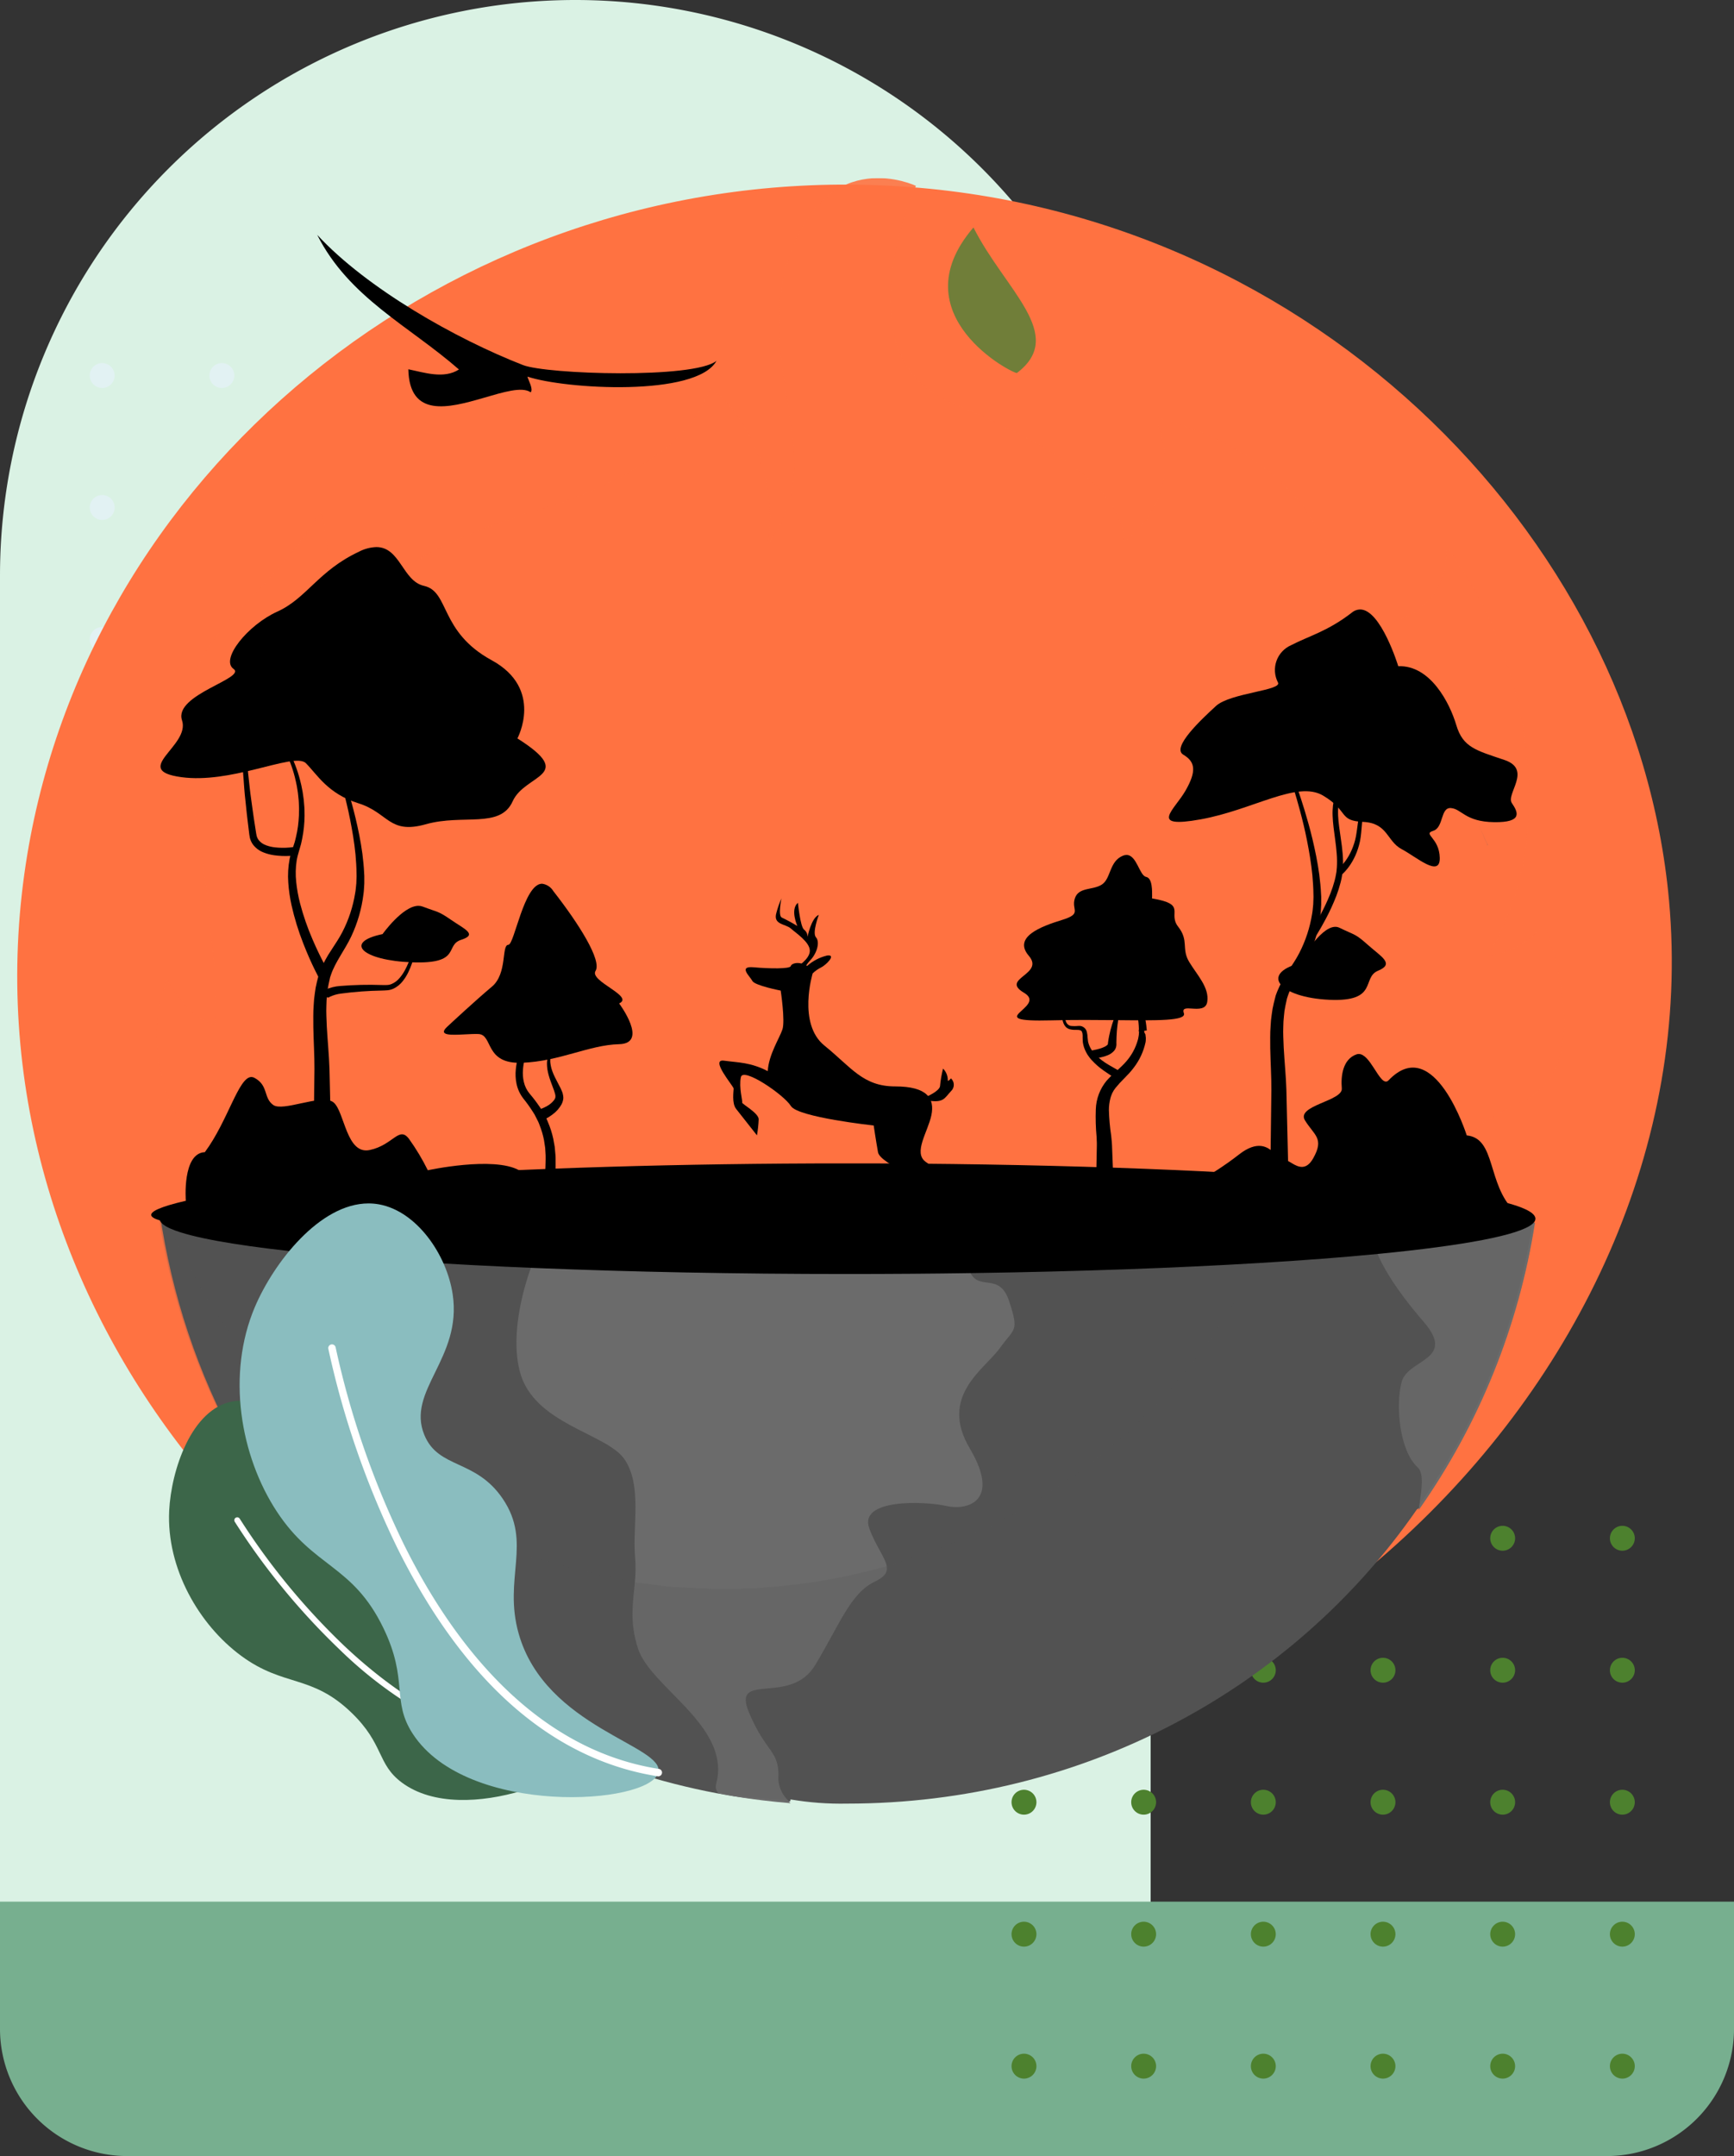 <svg xmlns="http://www.w3.org/2000/svg" xmlns:xlink="http://www.w3.org/1999/xlink" width="272.764" height="339" viewBox="0 0 272.764 339">
  <rect x="0" y="0" width="272.764" height="339" fill="#333333" stroke="none"/>
  <defs>
    <clipPath id="clip-path">
      <rect id="Rectángulo_400902" data-name="Rectángulo 400902" width="98.038" height="86.915" fill="#e2f2f3"/>
    </clipPath>
    <clipPath id="clip-path-2">
      <rect id="Rectángulo_400902-2" data-name="Rectángulo 400902" width="98.038" height="86.915" fill="#4d812e"/>
    </clipPath>
    <clipPath id="clip-path-3">
      <rect id="Rectángulo_402525" data-name="Rectángulo 402525" width="260.27" height="255.598" fill="none"/>
    </clipPath>
    <clipPath id="clip-path-4">
      <rect id="Rectángulo_402480" data-name="Rectángulo 402480" width="260.27" height="255.598" fill="#ff7241"/>
    </clipPath>
    <clipPath id="clip-path-5">
      <rect id="Rectángulo_402479" data-name="Rectángulo 402479" width="221.473" height="171.553" fill="#ff7241"/>
    </clipPath>
    <clipPath id="clip-path-6">
      <path id="Trazado_881373" data-name="Trazado 881373" d="M34.8,155.907s-13.978-13.466-7.614-29.967c3.932,7.024,7.614,7.083,7.614,7.083s.89-9.15-3.641-36.08S38.939,72.216,51.431,52.4c3.3,13.759-2.311,19.446,0,19.079S59.869,59.925,84.915,52.4s27.142-18.162,27.626-19.079,11.385,8.622,9.223,24.032c10.271-12.658-2.661-27.722,3.4-45.23s19.845-10.9,19.845-10.9-11.868,26.417,5.148,33.846,26.935,13.208,27.651,22.014c0,0,10.209-6.6,4.787-19.537,16.742,4.4,31.388,15.96,26.9,33.021,0,0,19.3,2.751,19.029-12.658,12.7,17.336,18.237,44.8,6.487,64.316a12.842,12.842,0,0,0,8.825-5.048s9.014,22.473-3.419,27.969S228.254,157.8,228.254,157.8s-57.24,10.243-64.567,9.8-7.328,4.429-24.626,3.917-32.61-7.651-38.2-6.833S34.8,155.907,34.8,155.907" transform="translate(-25.521 -0.001)" fill="#ff7241"/>
    </clipPath>
    <clipPath id="clip-path-7">
      <path id="Trazado_881374" data-name="Trazado 881374" d="M42.064,160.115c-1.043-.162-6.255-12.686-5.985-16.861,7.568,5.87,7.579,5.87,7.579,5.87s-2.472-21.481-3.012-28.65S34.7,91.842,37.767,85.236A56.167,56.167,0,0,1,45.153,73.5c-2.205,2.709-2.449,17.138,2.032,17.414,3.2.2,6.3-6.136,8.019-8.341,3.17-4.075,6.713-7.957,11.236-10.49,7.844-4.393,17.22-5.433,25.581-8.549,3.342-1.246,21.278-7.623,19.807-13.517,2.473,9.906,3.033,20.486-2.569,29.248,8.749,1.1,18.382-9.726,24.04-15.337,7.883-7.821,2.086-15.777-.376-25.191A50.961,50.961,0,0,1,131,23.13c-.083,1.617,4.213,6.487,5.158,7.987,1.866,2.962,3.693,5.973,5.817,8.753,4.126,5.4,9.169,9.914,15.44,12.531,10.992,4.586,14.217,13.025,10.533,20.546s-3.622,13.129-3.622,13.129,25.186-16.431,25.829-25.42V50.75s17.537,9.929,13.985,19.825c-2.181,6.076-4.969,12.176-6.657,18.414,6.377-2.113,12.522-5.515,18.563-8.466,3.69-1.8,9.906-3.793,12.534-7.205-1.582,2.053,4.3,14.973,4.941,17.561,1.918,7.73,2.511,16.582.1,24.273-1.984,6.32-10.329,15.419-4.469,21.913,4.647-2.985,9.536-5.814,14.217-8.652,0,0-.54,13.383-5.226,16.75s-15.853,14.722-15.044,17.116-71.446.926-75.05,2.577,9.01,1.016-4.865,3.718-12.252-2.251-18.2-6.1S88.494,159.9,84.3,159.9s-42.239.213-42.239.213" transform="translate(-36.069 -23.13)" fill="#ff7241"/>
    </clipPath>
    <clipPath id="clip-path-8">
      <path id="Trazado_881375" data-name="Trazado 881375" d="M204.529,154.365v.015a.042.042,0,0,1,0-.015Zm0,0,.034-.013-.012,0a.022.022,0,0,0-.022.015m-4.053,9.761h0m.119-21.646s.369.609.947,1.722a36.861,36.861,0,0,1,2.055,4.743,20.608,20.608,0,0,1,.874,3.292,12.128,12.128,0,0,1,.177,1.811l-.01.231-.035.058-.039.015.017.005c.013.005.022.009.022.005l.069.123-.031.495c-.015.161-.05.287-.072.433a2.521,2.521,0,0,1-.1.434,8.607,8.607,0,0,1-1.825,3.349c-.185.207-.473.532-.694.728-.225.219-.5.46-.754.7a19.029,19.029,0,0,0-1.624,1.584,7.456,7.456,0,0,0-1.7,4.518,33.276,33.276,0,0,0,.123,4.3q.031.494.04.96c0,.149.006.317,0,.448,0,.165-.007.328-.01.49q-.018.976-.037,1.907c-.024,1.239-.047,2.41-.069,3.491-.042,2.163-.077,3.965-.1,5.227l-.066,1.955,3.147.023s-.018-.731-.049-2.01c-.049-1.261-.117-3.062-.2-5.223-.041-1.081-.087-2.251-.135-3.49-.023-.619-.048-1.255-.074-1.905l-.018-.49c-.007-.2-.022-.36-.034-.542-.027-.352-.063-.7-.1-1.044a31.627,31.627,0,0,1-.358-4.007,7.363,7.363,0,0,1,.24-1.856c.048-.139.062-.248.132-.416l.1-.249.052-.125.009-.021.024-.044.208-.377.27-.378a17.626,17.626,0,0,1,1.382-1.511c.257-.262.5-.512.772-.809.29-.3.448-.526.717-.863a10,10,0,0,0,1.865-4.029,3.882,3.882,0,0,0,.039-.557c.018-.187-.053-.388-.049-.559s-.2-.331-.2-.5v-.171l.2-.015.2-.033-.006-.065-.025-.256a13.25,13.25,0,0,0-.316-1.964,21.634,21.634,0,0,0-1.117-3.389,37.691,37.691,0,0,0-2.377-4.71c-.65-1.09-1.064-1.692-1.064-1.692Z" transform="translate(-197.759 -142.228)" fill="none"/>
    </clipPath>
    <linearGradient id="linear-gradient" x1="-3.442" y1="7.066" x2="-3.423" y2="7.066" gradientUnits="objectBoundingBox">
      <stop offset="0" stop-color="#2b2b2b"/>
      <stop offset="0.996"/>
      <stop offset="1"/>
    </linearGradient>
    <clipPath id="clip-path-9">
      <path id="Trazado_881376" data-name="Trazado 881376" d="M191.68,152.3c0,.115-.019.282-.015.5a7.58,7.58,0,0,0,.03.78,3.734,3.734,0,0,0,.231,1.024,1.794,1.794,0,0,0,.345.551,1.455,1.455,0,0,0,.625.373,3.277,3.277,0,0,0,.955.1c.141,0,.277,0,.406.009.431.031.568.162.646.562a3.052,3.052,0,0,1,.029.642c.009.232.009.524.038.782a4.727,4.727,0,0,0,.5,1.5l.187.343c.069.107.144.208.216.313a5.315,5.315,0,0,0,.461.582,11.3,11.3,0,0,0,1.961,1.708c.305.217.59.406.838.568s.468.3.627.412c.2.135.2.142.273.193l.12.125.971-.937-.129-.117a4.019,4.019,0,0,0-.535-.364c-.2-.118-.421-.238-.676-.383s-.537-.3-.836-.485a10.223,10.223,0,0,1-1.873-1.415,4.219,4.219,0,0,1-.429-.471l-.2-.251-.171-.272a3.849,3.849,0,0,1-.49-1.19c-.036-.219-.05-.413-.076-.661a3.727,3.727,0,0,0-.1-.786,1.227,1.227,0,0,0-1.325-1.028,5.929,5.929,0,0,1-1.242,0,.993.993,0,0,1-.7-.595,3.369,3.369,0,0,1-.262-.887c-.044-.282-.068-.532-.079-.74s-.013-.373-.019-.484,0-.171,0-.171l-.289-.009s0,.061-.008.176" transform="translate(-191.665 -152.129)" fill="none"/>
    </clipPath>
    <linearGradient id="linear-gradient-2" x1="-12.524" y1="10.796" x2="-12.458" y2="10.796" xlink:href="#linear-gradient"/>
    <clipPath id="clip-path-10">
      <path id="Trazado_881377" data-name="Trazado 881377" d="M201.839,151.766c-.033.023-.076.051-.123.087l-.138.143a2.933,2.933,0,0,0-.316.432,6.486,6.486,0,0,0-.328.6,14.336,14.336,0,0,0-.6,1.59,18.518,18.518,0,0,0-.486,1.881c-.065.33-.124.644-.171,1l-.029.243a.608.608,0,0,1-.015.108.033.033,0,0,0-.012.013.439.439,0,0,1-.07.082,1.879,1.879,0,0,1-.472.306,5.765,5.765,0,0,1-.635.245,10.32,10.32,0,0,1-1.079.263l-.191.039-.185.042-.115.032.381,1.294.109-.029.265-.053c.276-.058.691-.127,1.2-.266a5.731,5.731,0,0,0,.836-.28,2.664,2.664,0,0,0,.953-.673,1.5,1.5,0,0,0,.343-.724c.011-.073.021-.146.026-.218a.8.8,0,0,0,0-.128l-.005-.231c0-.278.009-.605.025-.915a22.1,22.1,0,0,1,.409-3.455,6.42,6.42,0,0,1,.16-.624,2.605,2.605,0,0,1,.184-.452l.084-.161.081-.1.071-.087-.05-.075-.1.069" transform="translate(-196.87 -151.697)" fill="none"/>
    </clipPath>
    <linearGradient id="linear-gradient-3" x1="-17.809" y1="18.375" x2="-17.718" y2="18.375" xlink:href="#linear-gradient"/>
    <clipPath id="clip-path-11">
      <path id="Trazado_881378" data-name="Trazado 881378" d="M200.06,124.261c-2.137.89-1.84,3.56-3.264,4.51s-3.68.356-4.274,2.2,1.247,2.374-2.017,3.382-7.774,2.671-5.221,5.638-4.588,3.561-.751,5.815-7.2,4.629,4.311,4.333c3.609-.093,7.066-.063,10.092-.034,6.628.064,11.186.129,10.738-1.094-.309-.84.415-.781,1.3-.722.992.066,2.188.132,2.377-1.058.357-2.255-1.6-4.213-2.848-6.29s0-3.324-1.722-5.52,1.484-3.5-4.094-4.451c-.052-.009-.01-.156-.009-.3,0-.82.073-2.884-.941-3.086-1.067-.213-1.464-3.453-3.087-3.453a1.54,1.54,0,0,0-.592.13" transform="translate(-183.374 -124.131)" fill="none"/>
    </clipPath>
    <linearGradient id="linear-gradient-4" x1="-4.156" y1="5.672" x2="-4.132" y2="5.672" xlink:href="#linear-gradient"/>
    <clipPath id="clip-path-12">
      <path id="Trazado_881379" data-name="Trazado 881379" d="M56.932,140.581l0-.011,0,.017v-.006m0-.011h0M57,104.622s.4,1.083,1,3.015c.3.967.646,2.144,1.007,3.5s.745,2.9,1.08,4.6.658,3.537.851,5.5c.083.979.158,1.984.163,3.009l.009.385-.012.374c-.01.265-.021.53-.03.8-.061.508-.081,1.008-.183,1.53a20.357,20.357,0,0,1-2.006,6.1l-.412.749-.425.694-.933,1.443a17.774,17.774,0,0,0-1.724,3.212l-.166.445-.042.111-.041.158-.054.21-.215.842a13.788,13.788,0,0,0-.328,1.8,17.106,17.106,0,0,0-.175,1.807c-.053.6-.06,1.182-.065,1.767-.029,2.337.119,4.6.167,6.736.006.529.022,1.064.017,1.575-.006.533-.013,1.063-.019,1.585q-.021,1.569-.038,3.066c-.025,1.992-.049,3.875-.07,5.614-.043,3.477-.079,6.375-.1,8.4l-.066,3.17,3.147.015s-.018-1.165-.049-3.2l-.2-8.4c-.041-1.738-.087-3.621-.134-5.612-.023-1-.048-2.02-.072-3.065q-.019-.784-.038-1.585c-.016-.556-.052-1.1-.077-1.654-.131-2.2-.357-4.424-.408-6.651-.015-.556-.03-1.116,0-1.667a15.752,15.752,0,0,1,.1-1.636,11.418,11.418,0,0,1,.231-1.624l.184-.849.046-.212.011-.054,0-.013.027-.081.126-.373c.671-2,2.157-3.856,3.176-6a21.726,21.726,0,0,0,1.928-6.645c.086-.55.093-1.131.136-1.684,0-.268,0-.532,0-.8l0-.416-.023-.4c-.045-1.068-.159-2.1-.281-3.1-.27-2-.664-3.86-1.067-5.562s-.852-3.241-1.259-4.6-.808-2.529-1.139-3.49c-.672-1.92-1.114-3-1.114-3Z" transform="translate(-54.183 -104.456)" fill="none"/>
    </clipPath>
    <linearGradient id="linear-gradient-5" x1="-0.197" y1="6.104" x2="-0.185" y2="6.104" xlink:href="#linear-gradient"/>
    <clipPath id="clip-path-13">
      <path id="Trazado_881380" data-name="Trazado 881380" d="M48.207,103.582l.242.341a4.313,4.313,0,0,1,.273.425c.1.171.224.366.337.6s.254.482.375.771.266.592.388.933a19.715,19.715,0,0,1,.733,2.311c.112.43.2.886.3,1.354.067.474.174.959.214,1.466.026.252.052.508.079.767s.026.524.039.789c.039.532.01,1.076,0,1.627-.028.55-.076,1.109-.146,1.671a16.656,16.656,0,0,1-.312,1.675c-.07.277-.123.55-.206.832l-.277.853-.281.864c-.109.3-.161.616-.239.925a14.193,14.193,0,0,0-.213,3.733,23.973,23.973,0,0,0,.51,3.54,40.749,40.749,0,0,0,1.844,6c.663,1.71,1.3,3.1,1.771,4.062.234.482.426.858.56,1.115l.212.4,1.563-.889-.207-.36c-.136-.238-.333-.593-.575-1.051-.483-.915-1.152-2.24-1.852-3.874a39.175,39.175,0,0,1-1.978-5.717,22.649,22.649,0,0,1-.6-3.325A13,13,0,0,1,50.838,122c.062-.275.1-.561.184-.828l.246-.858q.125-.432.249-.862c.075-.294.129-.607.193-.907a18.873,18.873,0,0,0,.364-3.553c-.012-.576,0-1.144-.062-1.7-.024-.275-.039-.55-.069-.818s-.074-.532-.11-.793c-.06-.523-.189-1.021-.275-1.508-.118-.479-.226-.946-.357-1.385a20.589,20.589,0,0,0-.838-2.356c-.139-.346-.291-.659-.434-.949s-.285-.55-.417-.784-.261-.437-.374-.614a4.7,4.7,0,0,0-.3-.439l-.271-.355Z" transform="translate(-48.207 -103.291)" fill="none"/>
    </clipPath>
    <linearGradient id="linear-gradient-6" x1="-0.685" y1="10.107" x2="-0.663" y2="10.107" xlink:href="#linear-gradient"/>
    <clipPath id="clip-path-14">
      <path id="Trazado_881381" data-name="Trazado 881381" d="M41.346,106.179c.006.291.015.643.023,1.048s0,.865.054,1.355.079,1.027.123,1.592.083,1.162.144,1.776.131,1.249.2,1.894.129,1.3.214,1.953.158,1.3.237,1.945c.043.325.062.616.148,1.014a3.165,3.165,0,0,0,.477,1.039,3.8,3.8,0,0,0,1.655,1.245,7.141,7.141,0,0,0,1.676.446,12.756,12.756,0,0,0,2.5.105c.3-.015.536-.035.7-.051l.256-.03-.2-1.334-.212.031c-.143.019-.357.045-.629.067a11.5,11.5,0,0,1-2.248-.022,5.905,5.905,0,0,1-1.4-.322,2.621,2.621,0,0,1-1.181-.809,2.056,2.056,0,0,1-.321-.643c-.057-.22-.1-.569-.153-.883-.1-.638-.2-1.287-.3-1.936s-.183-1.3-.273-1.934-.172-1.265-.256-1.874-.134-1.2-.2-1.755-.119-1.086-.172-1.573-.068-.932-.093-1.327-.04-.739-.055-1.023c-.031-.568-.049-.892-.049-.892l-.688-.013s.007.332.02.912" transform="translate(-41.326 -105.267)" fill="none"/>
    </clipPath>
    <linearGradient id="linear-gradient-7" x1="-1.73" y1="13.956" x2="-1.682" y2="13.956" xlink:href="#linear-gradient"/>
    <clipPath id="clip-path-15">
      <path id="Trazado_881382" data-name="Trazado 881382" d="M56.9,148.932l.008-.016c-.013.015-.013.021-.008.016m-1.326-.2h0m14.58-7.383a16.75,16.75,0,0,1-.655,2,11.536,11.536,0,0,1-.592,1.258,6.812,6.812,0,0,1-.86,1.248,3.333,3.333,0,0,1-1.215.909,2.077,2.077,0,0,1-.721.163c-.116.009-.26.009-.411.006l-.441-.005a56.138,56.138,0,0,0-6.542.154,6.831,6.831,0,0,0-2.285.568,1.679,1.679,0,0,0-.711.65,1.24,1.24,0,0,0-.148.436l1.337.161c.005,0,0,.01,0,.022a.579.579,0,0,1,.157-.123,5.8,5.8,0,0,1,1.819-.524,55.385,55.385,0,0,1,6.387-.472l.442-.016c.143-.005.292-.011.47-.031a2.9,2.9,0,0,0,.965-.271,4.059,4.059,0,0,0,1.433-1.177,7.452,7.452,0,0,0,.875-1.413,12.337,12.337,0,0,0,.555-1.351,17.286,17.286,0,0,0,.569-2.089c.105-.51.146-.809.146-.809l-.391-.065s-.052.282-.181.775" transform="translate(-55.576 -140.574)" fill="none"/>
    </clipPath>
    <linearGradient id="linear-gradient-8" x1="-4.361" y1="8.398" x2="-4.285" y2="8.398" xlink:href="#linear-gradient"/>
    <clipPath id="clip-path-16">
      <path id="Trazado_881383" data-name="Trazado 881383" d="M57.549,68.378c-6.446,3-8.244,7.345-12.891,9.443s-8.993,7.494-6.894,8.994-9.444,4.048-8.094,8.093-8.165,7.832-.111,8.938c3.813.523,8.006-.344,11.555-1.211,3.945-.964,7.094-1.928,8.041-.982,1.8,1.8,3.448,4.8,8.244,6.295s4.8,4.948,10.642,3.3,11.692.748,13.64-3.6,10.192-3.9.749-9.893c0,0,4.2-7.794-4.047-12.291s-6.6-10.791-10.642-11.692c-3.379-.75-3.728-6.1-7.5-6.1a6.444,6.444,0,0,0-2.69.7" transform="translate(-26.286 -67.674)" fill="none"/>
    </clipPath>
    <linearGradient id="linear-gradient-9" x1="-0.252" y1="4.369" x2="-0.24" y2="4.369" xlink:href="#linear-gradient"/>
    <clipPath id="clip-path-17">
      <path id="Trazado_881384" data-name="Trazado 881384" d="M66.48,137.906c-6.24,1.292-3.147,4.159,4.665,4.441s5.059-2.7,7.7-3.543.507-1.686-1.573-3.121-1.968-1.151-4.5-2.106a1.821,1.821,0,0,0-.652-.116c-2.476,0-5.643,4.444-5.643,4.444" transform="translate(-63.153 -133.462)" fill="none"/>
    </clipPath>
    <linearGradient id="linear-gradient-10" x1="-2.411" y1="15.403" x2="-2.371" y2="15.403" xlink:href="#linear-gradient"/>
    <clipPath id="clip-path-18">
      <path id="Trazado_881385" data-name="Trazado 881385" d="M232.5,144.432l0,.007,0-.007m.069-35.958s.4,1.082,1,3.015c.3.966.646,2.144,1.007,3.5s.745,2.9,1.08,4.6.658,3.537.851,5.5c.083.979.158,1.984.163,3.009l.009.385-.012.375c-.01.264-.02.53-.03.8-.061.508-.081,1.007-.183,1.53a20.381,20.381,0,0,1-2.005,6.1l-.412.75-.425.693-.933,1.443a17.8,17.8,0,0,0-1.724,3.212l-.166.446-.042.111-.041.157-.054.211-.214.841a13.8,13.8,0,0,0-.328,1.8,17.082,17.082,0,0,0-.175,1.807c-.053.6-.06,1.182-.065,1.766-.029,2.338.119,4.6.168,6.736.005.529.021,1.064.016,1.575q-.009.8-.019,1.586c-.014,1.045-.026,2.069-.038,3.065-.025,1.992-.049,3.875-.07,5.615-.043,3.477-.079,6.375-.1,8.4l-.066,3.17,3.147.014s-.018-1.165-.049-3.2l-.2-8.4c-.041-1.739-.087-3.621-.134-5.613-.023-1-.047-2.02-.072-3.065q-.019-.783-.038-1.585c-.015-.556-.052-1.1-.077-1.653-.131-2.2-.357-4.425-.408-6.651-.015-.557-.03-1.117,0-1.667a15.684,15.684,0,0,1,.1-1.635,11.393,11.393,0,0,1,.231-1.625l.184-.85.046-.212.011-.054,0-.013.027-.08.125-.374c.671-2,2.157-3.855,3.177-6a21.749,21.749,0,0,0,1.927-6.645c.087-.549.094-1.13.136-1.683,0-.267,0-.533,0-.8l0-.416-.023-.4c-.045-1.068-.159-2.1-.281-3.1-.27-2-.664-3.859-1.067-5.562s-.852-3.241-1.259-4.6-.807-2.528-1.14-3.49c-.671-1.919-1.113-3-1.113-3Z" transform="translate(-229.753 -108.308)" fill="none"/>
    </clipPath>
    <linearGradient id="linear-gradient-11" x1="-2.274" y1="5.961" x2="-2.262" y2="5.961" xlink:href="#linear-gradient"/>
    <clipPath id="clip-path-19">
      <path id="Trazado_881386" data-name="Trazado 881386" d="M241.3,112.711a4.5,4.5,0,0,0-.287.762,7.013,7.013,0,0,0-.256,1.226c-.018.237-.047.492-.057.759s-.013.545,0,.833c.036,1.157.226,2.47.414,3.854.088.692.183,1.4.231,2.121a15.293,15.293,0,0,1,.025,2.151l-.052.558-.013.14-.021.114-.046.263a10.331,10.331,0,0,1-.228,1.043,18.9,18.9,0,0,1-.661,2,31.962,31.962,0,0,1-1.6,3.41c-.526.975-1,1.767-1.345,2.314s-.548.848-.548.848l.9.605s.216-.323.56-.886.825-1.382,1.353-2.389a33,33,0,0,0,1.618-3.541,19.472,19.472,0,0,0,.673-2.113,10.764,10.764,0,0,0,.234-1.129l.047-.289.024-.162.012-.14.045-.558a16.1,16.1,0,0,0-.049-2.309c-.059-.75-.163-1.475-.262-2.173-.2-1.392-.4-2.672-.448-3.759-.016-.273-.005-.53-.009-.777s.031-.472.044-.689a6.266,6.266,0,0,1,.213-1.084,3.86,3.86,0,0,1,.24-.659c.063-.148.1-.228.1-.228l-.731-.377-.117.265" transform="translate(-236.851 -112.446)" fill="none"/>
    </clipPath>
    <linearGradient id="linear-gradient-12" x1="-8.111" y1="14.861" x2="-8.075" y2="14.861" xlink:href="#linear-gradient"/>
    <clipPath id="clip-path-20">
      <path id="Trazado_881387" data-name="Trazado 881387" d="M246.906,113.56c-.046.037-.108.081-.171.139l-.172.207a3.661,3.661,0,0,0-.339.595,6.728,6.728,0,0,0-.293.8,9.786,9.786,0,0,0-.25.968c-.063.346-.154.717-.206,1.091s-.1.76-.157,1.151c-.062.411-.1.778-.18,1.165l-.123.569c-.054.185-.107.37-.16.554a9.517,9.517,0,0,1-.393,1.043,8.19,8.19,0,0,1-.467.926,8.842,8.842,0,0,1-.5.776,7.556,7.556,0,0,1-.894,1.031c-.118.111-.213.193-.275.245l-.094.072.647.835.129-.111c.079-.071.189-.176.322-.312a8.567,8.567,0,0,0,.957-1.215,9.584,9.584,0,0,0,.515-.883,9.378,9.378,0,0,0,.464-1.037,10.483,10.483,0,0,0,.371-1.15c.046-.2.094-.4.143-.6l.1-.614c.064-.4.091-.839.129-1.214.034-.394.069-.783.1-1.158s.1-.717.149-1.053a9.081,9.081,0,0,1,.193-.928,6.224,6.224,0,0,1,.235-.754,3.312,3.312,0,0,1,.261-.518c.045-.061.084-.115.119-.161l.094-.085c.05-.039.068-.04.069-.045l-.142-.426a.822.822,0,0,0-.183.093m.183-.093Z" transform="translate(-242.227 -113.467)" fill="none"/>
    </clipPath>
    <linearGradient id="linear-gradient-13" x1="-15.614" y1="20.874" x2="-15.548" y2="20.874" xlink:href="#linear-gradient"/>
    <clipPath id="clip-path-21">
      <path id="Trazado_881388" data-name="Trazado 881388" d="M240.091,79.6c-3.826,2.956-6.7,3.651-9.565,5.13a4.26,4.26,0,0,0-2.087,5.826c.869,1.3-7.478,1.652-9.739,3.738s-7.043,6.522-5.13,7.652,2.088,2.609.348,5.652-5.913,6,2.347,4.522,15.217-6.174,19.3-3.739,2.37,3.959,6.283,4.132,3.717,3.042,6.064,4.281,6.065,4.565,6,1.37-2.739-3.717-1.043-4.24,1.108-3.717,2.8-3.586,2.217,2.152,6.782,2.217,3.783-1.565,2.8-3,3.26-5.283-1.174-6.783-6.521-1.956-7.565-5.478-4.108-9.456-9.129-9.259c0,0-2.725-8.924-6-8.925a2.107,2.107,0,0,0-1.3.49" transform="translate(-211.312 -79.109)" fill="none"/>
    </clipPath>
    <linearGradient id="linear-gradient-14" x1="-2.939" y1="4.444" x2="-2.925" y2="4.444" xlink:href="#linear-gradient"/>
    <clipPath id="clip-path-22">
      <path id="Trazado_881389" data-name="Trazado 881389" d="M234.708,143.051c-6.24,1.67-3.148,5.372,4.665,5.735s5.059-3.483,7.7-4.572.506-2.179-1.574-4.031-1.968-1.486-4.5-2.72a1.46,1.46,0,0,0-.652-.149c-2.476,0-5.643,5.737-5.643,5.737" transform="translate(-231.381 -137.314)" fill="none"/>
    </clipPath>
    <linearGradient id="linear-gradient-15" x1="-9.2" y1="11.648" x2="-9.159" y2="11.648" xlink:href="#linear-gradient"/>
    <clipPath id="clip-path-23">
      <path id="Trazado_881390" data-name="Trazado 881390" d="M92.628,158.671c-.09.194-.223.477-.364.845a14.266,14.266,0,0,0-.453,1.354,11.052,11.052,0,0,0-.34,1.842,7.369,7.369,0,0,0,.108,2.268,5.617,5.617,0,0,0,1.1,2.367,21.784,21.784,0,0,1,1.428,1.988l.324.512.277.55.28.553c.1.183.153.382.231.574a12.794,12.794,0,0,1,.689,2.355c.059.4.129.8.182,1.194.024.4.048.8.071,1.183s-.009.777-.009,1.152c-.005.188-.009.375-.015.559s-.016.388-.024.58c-.033.747-.064,1.452-.093,2.1s-.016,1.273-.026,1.811,0,1.015.015,1.406.018.689.034.911.022.334.022.334l1.79-.186s-.01-.1-.028-.289-.032-.484-.056-.852-.045-.82-.054-1.337-.042-1.092-.025-1.748.021-1.358.033-2.1c0-.183,0-.369.006-.556v-.6c-.011-.408.018-.822-.027-1.247s-.076-.856-.115-1.292c-.069-.435-.159-.873-.239-1.314a14.261,14.261,0,0,0-.838-2.593c-.093-.208-.165-.428-.275-.627l-.325-.6-.324-.6-.38-.567a23.22,23.22,0,0,0-1.562-2.047,4.391,4.391,0,0,1-.91-1.831,6.237,6.237,0,0,1-.143-1.917,10.1,10.1,0,0,1,.259-1.662c.127-.49.254-.916.382-1.259s.236-.608.312-.786l.123-.264-.892-.458-.149.3" transform="translate(-91.431 -158.374)" fill="none"/>
    </clipPath>
    <linearGradient id="linear-gradient-16" x1="-2.467" y1="9.418" x2="-2.435" y2="9.418" xlink:href="#linear-gradient"/>
    <clipPath id="clip-path-24">
      <path id="Trazado_881391" data-name="Trazado 881391" d="M98.283,167.49v.045c0-.009,0-.023,0-.045m-1.228-6.214c-.03.16-.06.358-.085.585a5.247,5.247,0,0,0,.008.766,5.96,5.96,0,0,0,.134.892c.068.311.159.633.264.959.21.652.491,1.32.714,1.96.052.159.1.317.139.466l.049.218a.738.738,0,0,0,.013.134,1.424,1.424,0,0,1-.008.224h0v.005l-.014.037-.021.073a1.363,1.363,0,0,1-.155.292,3.577,3.577,0,0,1-1.119.954,5.9,5.9,0,0,1-1.017.468c-.134.045-.165.052-.266.078l-.123.032.547,1.714.117-.046c.06-.023.255-.1.406-.179a7.477,7.477,0,0,0,1.226-.766,4.9,4.9,0,0,0,1.407-1.6,2.656,2.656,0,0,0,.223-.64l.027-.179.013-.09v-.011l0-.076v-.016l0-.033a2.69,2.69,0,0,0-.025-.281c-.022-.128-.05-.257-.081-.382l-.1-.287c-.071-.186-.152-.357-.232-.526-.329-.662-.677-1.261-.95-1.846-.136-.292-.257-.574-.353-.848a5.4,5.4,0,0,1-.221-.782,4.923,4.923,0,0,1-.094-.676c0-.2,0-.379.009-.526.044-.291.069-.455.069-.455l-.358-.106-.14.494" transform="translate(-95.566 -160.782)" fill="none"/>
    </clipPath>
    <linearGradient id="linear-gradient-17" x1="-7.161" y1="19.084" x2="-7.083" y2="19.084" xlink:href="#linear-gradient"/>
    <clipPath id="clip-path-25">
      <path id="Trazado_881392" data-name="Trazado 881392" d="M88.425,139.014c-1.125,0-.113,4.5-2.586,6.576s-6.561,5.855-7.083,6.352c-1.443,1.374.694,1.263,2.855,1.153.742-.039,1.487-.076,2.092-.055,2.36.087.9,4.747,6.857,4.523s10.567-2.81,15.288-2.924,0-6.407,0-6.407c2.473-1.124-4.721-3.485-3.71-5.115s-2.586-7.364-6.632-12.535a2.437,2.437,0,0,0-1.781-1.173c-2.856,0-4.357,9.6-5.3,9.6" transform="translate(-78.286 -129.409)" fill="none"/>
    </clipPath>
    <linearGradient id="linear-gradient-18" x1="-1.989" y1="5.097" x2="-1.963" y2="5.097" xlink:href="#linear-gradient"/>
    <clipPath id="clip-path-27">
      <rect id="Rectángulo_402500" data-name="Rectángulo 402500" width="13.809" height="22.882" fill="none"/>
    </clipPath>
    <clipPath id="clip-path-28">
      <path id="Trazado_881393" data-name="Trazado 881393" d="M174.779,9.055c-11.882,13.811,6.466,23.162,6.844,22.876,7.879-5.981-1.876-13.008-6.844-22.876" transform="translate(-170.78 -9.055)" fill="none"/>
    </clipPath>
    <linearGradient id="linear-gradient-19" x1="-3.959" y1="7.248" x2="-3.934" y2="7.248" gradientUnits="objectBoundingBox">
      <stop offset="0" stop-color="#b4d5d6"/>
      <stop offset="0.314" stop-color="#9dc8c9"/>
      <stop offset="0.996" stop-color="#608038"/>
      <stop offset="1" stop-color="#608038"/>
    </linearGradient>
    <clipPath id="clip-path-29">
      <path id="Trazado_881394" data-name="Trazado 881394" d="M77.336,31.58c-2.382,1.53-5.443.479-7.965-.033.172,7.673,6.314,6.1,11.749,4.522,3.194-.926,6.144-1.852,7.5-.9.447-.51-.354-1.829-.509-2.467,5.9,1.979,26.569,3.222,29.737-2.478-3.56,2.849-26.658,2.131-30.442.659C76.945,26.811,62.87,18.887,55.035,10.407c5,9.907,14.456,14.311,22.3,21.173" transform="translate(-55.035 -10.407)" fill="none"/>
    </clipPath>
    <linearGradient id="linear-gradient-20" x1="-0.751" y1="8.561" x2="-0.738" y2="8.561" xlink:href="#linear-gradient"/>
    <clipPath id="clip-path-30">
      <path id="Trazado_881395" data-name="Trazado 881395" d="M269.447,121.6c.033.077.067.153.1.231a.026.026,0,0,1,.014,0q-.714-1.658-1.483-3.289.71,1.515,1.373,3.056" transform="translate(-268.074 -118.541)" fill="none"/>
    </clipPath>
    <linearGradient id="linear-gradient-21" x1="-154.958" y1="46.816" x2="-154.38" y2="46.816" gradientUnits="objectBoundingBox">
      <stop offset="0" stop-color="#7d7d7d"/>
      <stop offset="0.996" stop-color="#525252"/>
      <stop offset="1" stop-color="#525252"/>
    </linearGradient>
    <clipPath id="clip-path-31">
      <path id="Trazado_881396" data-name="Trazado 881396" d="M26.086,189.251c.086.632.18,1.263.28,1.9q.078.5.161.993A108.094,108.094,0,0,0,64.384,257.7c.206.172.415.345.626.512a109.259,109.259,0,0,0,48.753,22.71c.005,0,.009,0,.014,0,.949.181,1.9.342,2.852.5a.176.176,0,0,0,.037,0s.005,0,.009,0a.81.81,0,0,0,.1.01l.061.009a.5.5,0,0,0,.061.005c.388.064.777.109,1.169.167.453.067.9.1,1.357.159.512.073,1.027.073,1.542.134,1.377.17,2.757.195,4.148.3.011,0,.022,0,.033,0a.325.325,0,0,0,.089-.013.3.3,0,0,1,.094-.013c.011,0,.016-.253.028-.286l0,0h0c.005,0,.011,0,.017,0a47.51,47.51,0,0,0,8.877.657c37.16,0,70.112-18.089,89.586-46.183v0c0-.072.2-.128.25-.2.015-.022.092-.027.109-.046h0a105.987,105.987,0,0,0,18.2-44.923H27.432q-.455-1.089-.88-2.179c-.17.075-.325.147-.466.222" transform="translate(-26.086 -189.029)" fill="none"/>
    </clipPath>
    <linearGradient id="linear-gradient-22" x1="-0.103" y1="1" x2="-0.099" y2="1" xlink:href="#linear-gradient-21"/>
    <clipPath id="clip-path-32">
      <rect id="Rectángulo_402506" data-name="Rectángulo 402506" width="0.006" height="0.005" fill="none"/>
    </clipPath>
    <linearGradient id="linear-gradient-23" x1="-16456.285" y1="8.506" x2="-16342.746" y2="8.506" gradientUnits="objectBoundingBox">
      <stop offset="0" stop-color="#597d64"/>
      <stop offset="0.004" stop-color="#597d64"/>
      <stop offset="1" stop-color="#6b6b6b"/>
    </linearGradient>
    <clipPath id="clip-path-33">
      <path id="Trazado_881397" data-name="Trazado 881397" d="M97.235,191.57a.878.878,0,0,1-.218.7c-1.98,2.107-7.079,14.458-4.885,22.724,2.175,8.285,13.609,9.66,16.447,13.762,2.837,4.121,1.226,10.6,1.685,15.49a21.272,21.272,0,0,1-.049,3.882c-.273,3.181-.881,6.2.513,10.45,1.97,5.923,13.724,11.733,12.5,20.186-.115.856-.58,1.654.045,2.39.039.045.021.09.021.132v0c1.113.177,1.788.344,2.726.5.045.008.155.013.16.021a.117.117,0,0,0,.058.021c.388.063.778.124,1.171.18.451.069.9.133,1.357.194.51.072,1.025.138,1.542.2,1.459.177,2.928.326,4.395.445-.071-.076-.141-.156-.213-.233s-.139-.161-.2-.241a5.074,5.074,0,0,1-1.5-3.3c.26-4.579-1.88-3.943-4.625-10.515s6.533-.9,10.44-7.455c3.929-6.541,5.556-11.295,9.4-13.113,1.545-.734,1.986-1.46,1.841-2.375-.208-1.36-1.7-3.132-2.744-5.963-1.75-4.73,8.74-4.3,12.117-3.54,3.358.771,8.58-.774,3.7-9.021-4.925-8.268,2.333-12.48,4.679-15.758s3.094-2.518,1.507-7.39-4.917-1.265-6.318-4.955-3.6-5.629-8.983-3c-4.985,2.432-6.941,1.422-10.947-4.42Z" transform="translate(-91.595 -191.57)" fill="none"/>
    </clipPath>
    <linearGradient id="linear-gradient-24" x1="-0.471" y1="0.889" x2="-0.464" y2="0.889" xlink:href="#linear-gradient-23"/>
    <linearGradient id="linear-gradient-25" x1="-64.31" y1="50.227" x2="-64.069" y2="50.227" xlink:href="#linear-gradient-23"/>
    <clipPath id="clip-path-35">
      <path id="Trazado_881399" data-name="Trazado 881399" d="M248.394,191.57c-.457,4.173,3.708,10.316,8.269,15.593,5.219,6.039-2.473,5.8-3.459,9.439s-.367,10.786,2.487,13.412c1.058.949.663,3.381.3,5.893-.027.186-.053.386-.081.57-.013.093-.024.2-.037.29a106.833,106.833,0,0,0,18.305-45.2Z" transform="translate(-248.36 -191.57)" fill="none"/>
    </clipPath>
    <linearGradient id="linear-gradient-26" x1="-3.826" y1="1.966" x2="-3.81" y2="1.966" xlink:href="#linear-gradient-23"/>
    <clipPath id="clip-path-37">
      <rect id="Rectángulo_402511" data-name="Rectángulo 402511" width="216.246" height="93.426" fill="none"/>
    </clipPath>
    <clipPath id="clip-path-38">
      <path id="Trazado_881400" data-name="Trazado 881400" d="M242.059,191.2c-.011.064-.02.131-.031.2a105.537,105.537,0,0,1-17.786,44.171l-.006.006c-.088.125-.239.239-.328.364-.053.072-.109.128-.109.2v0a109.289,109.289,0,0,1-89.731,46.3c-2.932,0-5.856-.541-8.732-.541h-.022l-.287,0c-.014,0-.019.176-.03.176a.221.221,0,0,1-.067-.027.156.156,0,0,0-.033-.008c-1.43-.114-2.852-.164-4.265-.337-.517-.061-1.029-.075-1.544-.147-.454-.058-.9-.094-1.352-.164-.4-.058-.787-.1-1.174-.167-.089-.016-.176-.025-.261-.036-.773-.125-1.542-.255-2.31-.4-.041-.005-.081-.014-.122-.022-.14-.022-.281-.05-.42-.078-.009,0-.011,0-.017,0a109.216,109.216,0,0,1-48.461-22.476c-.212-.167-.42-.34-.626-.512a108.147,108.147,0,0,1-38.123-65.68c-.051-.289-.1-.579-.145-.87-.094-.59-.183-1.18-.264-1.773.072-.044.15-.086.233-.128.142-.075.3-.147.467-.222a.176.176,0,0,1,.028-.011c.278.67.559,1.335.851,2.025.022.056.047.109.069.164q.329.777.67,1.542a94.728,94.728,0,0,0,68.595,54.1h.015a15.083,15.083,0,0,0,2.459.556c.075.011.156.083.231.1.334.052.674.13,1.013.181.128.022.258.052.387.066a.021.021,0,0,0,.014,0c.255.039.512.078.768.108.442.064.885.1,1.33.156,1.249.153,2.5.359,3.77.459.011,0,.019.042.025.042h0c2.57,0,5.13.284,7.756.284a94.719,94.719,0,0,0,25.946-3.583l.005,0a95.192,95.192,0,0,0,18.442-7.386,93.731,93.731,0,0,0,33.041-29.162c0-.061.1-.114.141-.178a94.355,94.355,0,0,0,6.554-10.923c1.1-2.119,2.115-4.253,3.047-6.36Z" transform="translate(-25.813 -189.016)" fill="none"/>
    </clipPath>
    <linearGradient id="linear-gradient-27" x1="-0.102" y1="1.001" x2="-0.098" y2="1.001" xlink:href="#linear-gradient-21"/>
    <clipPath id="clip-path-39">
      <path id="Trazado_881401" data-name="Trazado 881401" d="M27.893,187.83a.214.214,0,0,0-.027.012c-.169.075-.323.147-.465.222-.082.042-.159.083-.232.128-.691.4-1.048.8-1.048,1.213,0,.487.5.965,1.454,1.43l.266.123a15.541,15.541,0,0,0,1.634.6c7.779,2.451,28.508,4.485,55.982,5.6,14.68.6,31.286.934,48.873.934,6.788,0,13.43-.05,19.871-.147,16.542-.245,31.761-.8,44.736-1.572,7.007-.419,13.362-.9,18.915-1.446,13.413-1.307,22.171-2.936,24.223-4.719a1.631,1.631,0,0,0,.2-.194.934.934,0,0,0,.268-.616c0-4.8-48.446-8.7-108.209-8.7-53.068,0-97.215,3.072-106.438,7.122" transform="translate(-26.121 -180.708)" fill="none"/>
    </clipPath>
    <linearGradient id="linear-gradient-28" x1="-0.103" y1="5.789" x2="-0.1" y2="5.789" xlink:href="#linear-gradient"/>
    <clipPath id="clip-path-40">
      <path id="Trazado_881402" data-name="Trazado 881402" d="M33.025,176.671c-3.6.15-3,7.645-3,7.645-16.188,3.747,8.244,4.5,14.989,4.346s.749,3.3,17.686,3.6,26.231-2.848,34.476-3.3,15.288-1.049,14.988-2.248-8.244-3.447-9.443-3.447-1.8-.6-6.745-2.249a17.28,17.28,0,0,0-6.619-.549c-2.423.126-4.721.252-6.9-.951-4.072-2.247-14.364,0-14.364,0a35.36,35.36,0,0,0-2.96-4.933c-1.574-2.087-2.473.962-6.17,1.749s-3.947-6.014-5.689-7.476c-.906-.76-3.012-.32-5.046.12-1.88.407-3.7.814-4.454.274-1.574-1.124-.712-3.073-2.96-4.271a.988.988,0,0,0-.472-.126c-2.022,0-3.7,6.944-7.323,11.817" transform="translate(-24.584 -164.854)" fill="none"/>
    </clipPath>
    <linearGradient id="linear-gradient-29" x1="-0.105" y1="4.124" x2="-0.096" y2="4.124" xlink:href="#linear-gradient"/>
    <clipPath id="clip-path-41">
      <path id="Trazado_881403" data-name="Trazado 881403" d="M235.295,160.7c-2.136.75-2.473,3.363-2.3,5.353s-7.248,2.675-5.788,5.031,3.066,2.807,1.289,5.954c-1.1,1.953-2.336,1.377-3.309.8-.6-.352-1.1-.706-1.409-.478s-.729-.439-1.392-1.115c-1.02-1.038-2.654-2.076-5.559.192-4.8,3.748-9.743,6.045-11.392,6.32a18.72,18.72,0,0,1-4.346-.873c-2.894-.7-6.583-1.408-9.418-.351-4.823,1.8-10.368,3.86-12.766,4.328s-11.542,2.118-1.8,2.417,11.992,2.7,28.329,2.4,35.674-3,40.17-2.7,18.887,1.649,14.539-2.624-2.847-11.466-7.494-11.916c0,0-5.1-16.188-12.291-8.669-.7.733-1.467-.616-2.344-1.964-.7-1.085-1.482-2.171-2.354-2.171a1.076,1.076,0,0,0-.36.063" transform="translate(-172.703 -160.638)" fill="none"/>
    </clipPath>
    <linearGradient id="linear-gradient-30" x1="-1.469" y1="3.596" x2="-1.461" y2="3.596" xlink:href="#linear-gradient"/>
    <clipPath id="clip-path-42">
      <path id="Trazado_881404" data-name="Trazado 881404" d="M145.739,142.582a7.271,7.271,0,0,0-3.108,1.629c-1.325-.786-2.444-.422-2.579.031s-3.349.406-5.838.181-.566,1.426-.2,2.149,4.457,1.516,4.457,1.516.724,4.752.272,6.109-2.172,3.982-2.308,6.553c-2.761-1.412-4.594-1.326-6.879-1.643s1.516,4.028,1.516,4.39-.316,2.308.385,3.19,3.281,4.163,3.281,4.163a19.259,19.259,0,0,0,.271-2.534c0-.973-2.714-2.443-2.6-2.625s-.544-2.365-.2-3.994,6.787,2.783,7.873,4.547S153.1,169.3,153.1,169.3s.339,2.307.679,4.208,8.96,5.227,8.96,5.227.882,5.7.882,7.194,2.511,2.58,2.511,2.58.814-1.968,0-2.376-.7-3.245-1.241-6.323-1.629-3.349-3.621-4.8.363-4.707.905-7.331-.634-4.525-5.7-4.525-6.879-2.987-11.133-6.427-1.841-11.343-1.841-11.343a5.126,5.126,0,0,1,1.328-.935c.789-.394,2.263-1.894,1.175-1.894a1.756,1.756,0,0,0-.27.023" transform="translate(-128.822 -142.559)" fill="none"/>
    </clipPath>
    <linearGradient id="linear-gradient-31" x1="-2.141" y1="3.069" x2="-2.123" y2="3.069" xlink:href="#linear-gradient"/>
    <clipPath id="clip-path-43">
      <path id="Trazado_881405" data-name="Trazado 881405" d="M139.281,134.333c-.6,1.931,1.418,1.75,2.263,2.5s2.987,2.143,2.987,3.5-2.112,2.594-2.112,2.594l.965,1.025a5.1,5.1,0,0,1,1.266-2.173c1.056-1.145,1.479-2.865.845-3.56s.452-3.53.452-3.53c-1.205.483-1.779,3.47-1.779,3.47a1.377,1.377,0,0,0-.544-1.146c-.6-.453-.965-4.224-.965-4.224-1.266,1.056-.091,3.651-.091,3.651a27.679,27.679,0,0,0-2.443-1.327c-.634-.241-.061-3.017-.061-3.017a15.609,15.609,0,0,0-.784,2.233" transform="translate(-139.17 -132.1)" fill="none"/>
    </clipPath>
    <linearGradient id="linear-gradient-32" x1="-9.404" y1="16.923" x2="-9.335" y2="16.923" xlink:href="#linear-gradient"/>
    <clipPath id="clip-path-44">
      <path id="Trazado_881406" data-name="Trazado 881406" d="M168.82,166.073c-.135.814-2.082,1.651-2.376,1.765,0,0-1.7.18.634.52s2.443-.407,3.461-1.493a1.363,1.363,0,0,0,0-2.014s-.52.611-.5.294a2.555,2.555,0,0,0-.747-1.833,17.7,17.7,0,0,0-.475,2.761" transform="translate(-165.848 -163.312)" fill="none"/>
    </clipPath>
    <linearGradient id="linear-gradient-33" x1="-24.104" y1="16.202" x2="-23.958" y2="16.202" xlink:href="#linear-gradient"/>
    <clipPath id="clip-path-45">
      <path id="Trazado_881407" data-name="Trazado 881407" d="M37.9,224.322c-6.529,1.133-9.718,10.861-10.025,17.193-.441,9.058,4.685,17.928,11.318,22.812,6.737,4.961,11.038,2.87,17.336,8.924,5.2,5,3.986,8.07,7.951,11.014,9.856,7.311,30.5-1.906,30.129-6.034-.309-3.446-14.971-.307-22.139-10.115-4.212-5.763-2.281-11.132-7.633-14.963-4.866-3.483-8.724-.667-11.831-4.04-4.018-4.362,1.133-10.494-2.741-17.525-2.179-3.954-6.762-7.376-11.059-7.377a7.663,7.663,0,0,0-1.307.111" transform="translate(-27.85 -224.211)" fill="none"/>
    </clipPath>
    <linearGradient id="linear-gradient-34" x1="-0.153" y1="0.838" x2="-0.143" y2="0.838" gradientUnits="objectBoundingBox">
      <stop offset="0" stop-color="#869e68"/>
      <stop offset="1" stop-color="#3c6649"/>
    </linearGradient>
    <clipPath id="clip-path-47">
      <rect id="Rectángulo_402520" data-name="Rectángulo 402520" width="56.951" height="36.779" fill="none"/>
    </clipPath>
    <clipPath id="clip-path-48">
      <path id="Trazado_881409" data-name="Trazado 881409" d="M43.216,204.286C38.7,214.9,40.9,227.747,46.663,236.5c5.852,8.892,11.905,8.293,16.753,18.3,4,8.255,1.2,11.388,4.632,16.649,8.536,13.072,37.233,11.176,38.614,6.085,1.152-4.246-17.731-6.968-21.958-21.833-2.484-8.736,2.189-14.289-2.509-21.223-4.27-6.3-10.117-4.643-12.336-10.037-2.872-6.979,5.98-12.023,4.457-22.123-.944-6.262-5.659-13.039-11.554-14.126a9.279,9.279,0,0,0-1.685-.153c-7.683,0-14.915,9.332-17.86,16.25" transform="translate(-40.8 -188.036)" fill="none"/>
    </clipPath>
    <linearGradient id="linear-gradient-35" x1="-0.072" y1="0.898" x2="-0.065" y2="0.898" gradientUnits="objectBoundingBox">
      <stop offset="0" stop-color="#a3cbcc"/>
      <stop offset="0.044" stop-color="#aacfd0"/>
      <stop offset="0.136" stop-color="#b1d3d4"/>
      <stop offset="0.318" stop-color="#b4d5d6"/>
      <stop offset="0.508" stop-color="#a9ced0"/>
      <stop offset="0.839" stop-color="#8cbec0"/>
      <stop offset="0.866" stop-color="#8abdbf"/>
      <stop offset="1" stop-color="#8abdbf"/>
    </linearGradient>
    <clipPath id="clip-path-50">
      <rect id="Rectángulo_402523" data-name="Rectángulo 402523" width="52.502" height="67.913" fill="none"/>
    </clipPath>
  </defs>
  <g id="Grupo_1100546" data-name="Grupo 1100546" transform="translate(-727.236 -2774)">
    <path id="Rectángulo_401371" data-name="Rectángulo 401371" d="M90.5,0h0A90.5,90.5,0,0,1,181,90.5V315.544a0,0,0,0,1,0,0H0a0,0,0,0,1,0,0V90.5A90.5,90.5,0,0,1,90.5,0Z" transform="translate(727.236 2774)" fill="#daf2e4"/>
    <g id="Grupo_1099448" data-name="Grupo 1099448" transform="translate(741.355 2831.089)">
      <g id="Grupo_1098724" data-name="Grupo 1098724" transform="translate(0 0)">
        <g id="Grupo_1098723" data-name="Grupo 1098723" clip-path="url(#clip-path)">
          <path id="Trazado_872910" data-name="Trazado 872910" d="M3.914,1.957A1.957,1.957,0,1,1,1.957,0,1.957,1.957,0,0,1,3.914,1.957" fill="#e2f2f3"/>
          <path id="Trazado_872911" data-name="Trazado 872911" d="M32.868,1.957A1.957,1.957,0,1,1,30.911,0a1.957,1.957,0,0,1,1.957,1.957" transform="translate(-10.129)" fill="#e2f2f3"/>
          <path id="Trazado_872912" data-name="Trazado 872912" d="M61.821,1.957A1.957,1.957,0,1,1,59.864,0a1.957,1.957,0,0,1,1.957,1.957" transform="translate(-20.257)" fill="#e2f2f3"/>
          <path id="Trazado_872913" data-name="Trazado 872913" d="M90.774,1.957A1.957,1.957,0,1,1,88.817,0a1.957,1.957,0,0,1,1.957,1.957" transform="translate(-30.386)" fill="#e2f2f3"/>
          <path id="Trazado_872914" data-name="Trazado 872914" d="M119.728,1.957A1.957,1.957,0,1,1,117.771,0a1.957,1.957,0,0,1,1.957,1.957" transform="translate(-40.514)" fill="#e2f2f3"/>
          <path id="Trazado_872915" data-name="Trazado 872915" d="M148.681,1.957A1.957,1.957,0,1,1,146.724,0a1.957,1.957,0,0,1,1.957,1.957" transform="translate(-50.643)" fill="#e2f2f3"/>
          <path id="Trazado_872916" data-name="Trazado 872916" d="M3.914,33.872a1.957,1.957,0,1,1-1.957-1.957,1.957,1.957,0,0,1,1.957,1.957" transform="translate(0 -11.165)" fill="#e2f2f3"/>
          <path id="Trazado_872917" data-name="Trazado 872917" d="M32.868,33.872a1.957,1.957,0,1,1-1.957-1.957,1.957,1.957,0,0,1,1.957,1.957" transform="translate(-10.129 -11.165)" fill="#e2f2f3"/>
          <path id="Trazado_872918" data-name="Trazado 872918" d="M61.821,33.872a1.957,1.957,0,1,1-1.957-1.957,1.957,1.957,0,0,1,1.957,1.957" transform="translate(-20.257 -11.165)" fill="#e2f2f3"/>
          <path id="Trazado_872919" data-name="Trazado 872919" d="M90.774,33.872a1.957,1.957,0,1,1-1.957-1.957,1.957,1.957,0,0,1,1.957,1.957" transform="translate(-30.386 -11.165)" fill="#e2f2f3"/>
          <path id="Trazado_872920" data-name="Trazado 872920" d="M119.728,33.872a1.957,1.957,0,1,1-1.957-1.957,1.958,1.958,0,0,1,1.957,1.957" transform="translate(-40.514 -11.165)" fill="#e2f2f3"/>
          <path id="Trazado_872921" data-name="Trazado 872921" d="M148.681,33.872a1.957,1.957,0,1,1-1.957-1.957,1.957,1.957,0,0,1,1.957,1.957" transform="translate(-50.643 -11.165)" fill="#e2f2f3"/>
          <path id="Trazado_872922" data-name="Trazado 872922" d="M3.914,65.787A1.957,1.957,0,1,1,1.957,63.83a1.957,1.957,0,0,1,1.957,1.957" transform="translate(0 -22.329)" fill="#e2f2f3"/>
          <path id="Trazado_872923" data-name="Trazado 872923" d="M32.868,65.787a1.957,1.957,0,1,1-1.957-1.957,1.957,1.957,0,0,1,1.957,1.957" transform="translate(-10.129 -22.329)" fill="#e2f2f3"/>
          <path id="Trazado_872924" data-name="Trazado 872924" d="M61.821,65.787a1.957,1.957,0,1,1-1.957-1.957,1.957,1.957,0,0,1,1.957,1.957" transform="translate(-20.257 -22.329)" fill="#e2f2f3"/>
          <path id="Trazado_872925" data-name="Trazado 872925" d="M90.774,65.787a1.957,1.957,0,1,1-1.957-1.957,1.957,1.957,0,0,1,1.957,1.957" transform="translate(-30.386 -22.329)" fill="#e2f2f3"/>
          <path id="Trazado_872926" data-name="Trazado 872926" d="M119.728,65.787a1.957,1.957,0,1,1-1.957-1.957,1.958,1.958,0,0,1,1.957,1.957" transform="translate(-40.514 -22.329)" fill="#e2f2f3"/>
          <path id="Trazado_872927" data-name="Trazado 872927" d="M148.681,65.787a1.957,1.957,0,1,1-1.957-1.957,1.957,1.957,0,0,1,1.957,1.957" transform="translate(-50.643 -22.329)" fill="#e2f2f3"/>
          <path id="Trazado_872928" data-name="Trazado 872928" d="M3.914,97.7a1.957,1.957,0,1,1-1.957-1.957A1.957,1.957,0,0,1,3.914,97.7" transform="translate(0 -33.494)" fill="#e2f2f3"/>
          <path id="Trazado_872929" data-name="Trazado 872929" d="M32.868,97.7a1.957,1.957,0,1,1-1.957-1.957A1.957,1.957,0,0,1,32.868,97.7" transform="translate(-10.129 -33.494)" fill="#e2f2f3"/>
          <path id="Trazado_872930" data-name="Trazado 872930" d="M61.821,97.7a1.957,1.957,0,1,1-1.957-1.957A1.957,1.957,0,0,1,61.821,97.7" transform="translate(-20.257 -33.494)" fill="#e2f2f3"/>
          <path id="Trazado_872931" data-name="Trazado 872931" d="M90.774,97.7a1.957,1.957,0,1,1-1.957-1.957A1.957,1.957,0,0,1,90.774,97.7" transform="translate(-30.386 -33.494)" fill="#e2f2f3"/>
          <path id="Trazado_872932" data-name="Trazado 872932" d="M119.728,97.7a1.957,1.957,0,1,1-1.957-1.957,1.958,1.958,0,0,1,1.957,1.957" transform="translate(-40.514 -33.494)" fill="#e2f2f3"/>
          <path id="Trazado_872933" data-name="Trazado 872933" d="M148.681,97.7a1.957,1.957,0,1,1-1.957-1.957,1.957,1.957,0,0,1,1.957,1.957" transform="translate(-50.643 -33.494)" fill="#e2f2f3"/>
          <path id="Trazado_872934" data-name="Trazado 872934" d="M3.914,129.617a1.957,1.957,0,1,1-1.957-1.957,1.957,1.957,0,0,1,1.957,1.957" transform="translate(0 -44.659)" fill="#e2f2f3"/>
          <path id="Trazado_872935" data-name="Trazado 872935" d="M32.868,129.617a1.957,1.957,0,1,1-1.957-1.957,1.957,1.957,0,0,1,1.957,1.957" transform="translate(-10.129 -44.659)" fill="#e2f2f3"/>
          <path id="Trazado_872936" data-name="Trazado 872936" d="M61.821,129.617a1.957,1.957,0,1,1-1.957-1.957,1.957,1.957,0,0,1,1.957,1.957" transform="translate(-20.257 -44.659)" fill="#e2f2f3"/>
          <path id="Trazado_872937" data-name="Trazado 872937" d="M90.774,129.617a1.957,1.957,0,1,1-1.957-1.957,1.957,1.957,0,0,1,1.957,1.957" transform="translate(-30.386 -44.659)" fill="#e2f2f3"/>
          <path id="Trazado_872938" data-name="Trazado 872938" d="M119.728,129.617a1.957,1.957,0,1,1-1.957-1.957,1.958,1.958,0,0,1,1.957,1.957" transform="translate(-40.514 -44.659)" fill="#e2f2f3"/>
          <path id="Trazado_872939" data-name="Trazado 872939" d="M148.681,129.617a1.957,1.957,0,1,1-1.957-1.957,1.957,1.957,0,0,1,1.957,1.957" transform="translate(-50.643 -44.659)" fill="#e2f2f3"/>
        </g>
      </g>
    </g>
    <path id="Rectángulo_401372" data-name="Rectángulo 401372" d="M0,0H272.764a0,0,0,0,1,0,0V20a20,20,0,0,1-20,20H20A20,20,0,0,1,0,20V0A0,0,0,0,1,0,0Z" transform="translate(727.236 3073)" fill="#77af8f"/>
    <g id="Grupo_1099449" data-name="Grupo 1099449" transform="translate(886.355 3013.907)">
      <g id="Grupo_1098724-2" data-name="Grupo 1098724" transform="translate(0 0)">
        <g id="Grupo_1098723-2" data-name="Grupo 1098723" clip-path="url(#clip-path-2)">
          <path id="Trazado_872910-2" data-name="Trazado 872910" d="M3.914,1.957A1.957,1.957,0,1,1,1.957,0,1.957,1.957,0,0,1,3.914,1.957" fill="#4d812e"/>
          <path id="Trazado_872911-2" data-name="Trazado 872911" d="M32.868,1.957A1.957,1.957,0,1,1,30.911,0a1.957,1.957,0,0,1,1.957,1.957" transform="translate(-10.129)" fill="#4d812e"/>
          <path id="Trazado_872912-2" data-name="Trazado 872912" d="M61.821,1.957A1.957,1.957,0,1,1,59.864,0a1.957,1.957,0,0,1,1.957,1.957" transform="translate(-20.257)" fill="#4d812e"/>
          <path id="Trazado_872913-2" data-name="Trazado 872913" d="M90.774,1.957A1.957,1.957,0,1,1,88.817,0a1.957,1.957,0,0,1,1.957,1.957" transform="translate(-30.386)" fill="#4d812e"/>
          <path id="Trazado_872914-2" data-name="Trazado 872914" d="M119.728,1.957A1.957,1.957,0,1,1,117.771,0a1.957,1.957,0,0,1,1.957,1.957" transform="translate(-40.514)" fill="#4d812e"/>
          <path id="Trazado_872915-2" data-name="Trazado 872915" d="M148.681,1.957A1.957,1.957,0,1,1,146.724,0a1.957,1.957,0,0,1,1.957,1.957" transform="translate(-50.643)" fill="#4d812e"/>
          <path id="Trazado_872916-2" data-name="Trazado 872916" d="M3.914,33.872a1.957,1.957,0,1,1-1.957-1.957,1.957,1.957,0,0,1,1.957,1.957" transform="translate(0 -11.165)" fill="#4d812e"/>
          <path id="Trazado_872917-2" data-name="Trazado 872917" d="M32.868,33.872a1.957,1.957,0,1,1-1.957-1.957,1.957,1.957,0,0,1,1.957,1.957" transform="translate(-10.129 -11.165)" fill="#4d812e"/>
          <path id="Trazado_872918-2" data-name="Trazado 872918" d="M61.821,33.872a1.957,1.957,0,1,1-1.957-1.957,1.957,1.957,0,0,1,1.957,1.957" transform="translate(-20.257 -11.165)" fill="#4d812e"/>
          <path id="Trazado_872919-2" data-name="Trazado 872919" d="M90.774,33.872a1.957,1.957,0,1,1-1.957-1.957,1.957,1.957,0,0,1,1.957,1.957" transform="translate(-30.386 -11.165)" fill="#4d812e"/>
          <path id="Trazado_872920-2" data-name="Trazado 872920" d="M119.728,33.872a1.957,1.957,0,1,1-1.957-1.957,1.958,1.958,0,0,1,1.957,1.957" transform="translate(-40.514 -11.165)" fill="#4d812e"/>
          <path id="Trazado_872921-2" data-name="Trazado 872921" d="M148.681,33.872a1.957,1.957,0,1,1-1.957-1.957,1.957,1.957,0,0,1,1.957,1.957" transform="translate(-50.643 -11.165)" fill="#4d812e"/>
          <path id="Trazado_872922-2" data-name="Trazado 872922" d="M3.914,65.787A1.957,1.957,0,1,1,1.957,63.83a1.957,1.957,0,0,1,1.957,1.957" transform="translate(0 -22.329)" fill="#4d812e"/>
          <path id="Trazado_872923-2" data-name="Trazado 872923" d="M32.868,65.787a1.957,1.957,0,1,1-1.957-1.957,1.957,1.957,0,0,1,1.957,1.957" transform="translate(-10.129 -22.329)" fill="#4d812e"/>
          <path id="Trazado_872924-2" data-name="Trazado 872924" d="M61.821,65.787a1.957,1.957,0,1,1-1.957-1.957,1.957,1.957,0,0,1,1.957,1.957" transform="translate(-20.257 -22.329)" fill="#4d812e"/>
          <path id="Trazado_872925-2" data-name="Trazado 872925" d="M90.774,65.787a1.957,1.957,0,1,1-1.957-1.957,1.957,1.957,0,0,1,1.957,1.957" transform="translate(-30.386 -22.329)" fill="#4d812e"/>
          <path id="Trazado_872926-2" data-name="Trazado 872926" d="M119.728,65.787a1.957,1.957,0,1,1-1.957-1.957,1.958,1.958,0,0,1,1.957,1.957" transform="translate(-40.514 -22.329)" fill="#4d812e"/>
          <path id="Trazado_872927-2" data-name="Trazado 872927" d="M148.681,65.787a1.957,1.957,0,1,1-1.957-1.957,1.957,1.957,0,0,1,1.957,1.957" transform="translate(-50.643 -22.329)" fill="#4d812e"/>
          <path id="Trazado_872928-2" data-name="Trazado 872928" d="M3.914,97.7a1.957,1.957,0,1,1-1.957-1.957A1.957,1.957,0,0,1,3.914,97.7" transform="translate(0 -33.494)" fill="#4d812e"/>
          <path id="Trazado_872929-2" data-name="Trazado 872929" d="M32.868,97.7a1.957,1.957,0,1,1-1.957-1.957A1.957,1.957,0,0,1,32.868,97.7" transform="translate(-10.129 -33.494)" fill="#4d812e"/>
          <path id="Trazado_872930-2" data-name="Trazado 872930" d="M61.821,97.7a1.957,1.957,0,1,1-1.957-1.957A1.957,1.957,0,0,1,61.821,97.7" transform="translate(-20.257 -33.494)" fill="#4d812e"/>
          <path id="Trazado_872931-2" data-name="Trazado 872931" d="M90.774,97.7a1.957,1.957,0,1,1-1.957-1.957A1.957,1.957,0,0,1,90.774,97.7" transform="translate(-30.386 -33.494)" fill="#4d812e"/>
          <path id="Trazado_872932-2" data-name="Trazado 872932" d="M119.728,97.7a1.957,1.957,0,1,1-1.957-1.957,1.958,1.958,0,0,1,1.957,1.957" transform="translate(-40.514 -33.494)" fill="#4d812e"/>
          <path id="Trazado_872933-2" data-name="Trazado 872933" d="M148.681,97.7a1.957,1.957,0,1,1-1.957-1.957,1.957,1.957,0,0,1,1.957,1.957" transform="translate(-50.643 -33.494)" fill="#4d812e"/>
          <path id="Trazado_872934-2" data-name="Trazado 872934" d="M3.914,129.617a1.957,1.957,0,1,1-1.957-1.957,1.957,1.957,0,0,1,1.957,1.957" transform="translate(0 -44.659)" fill="#4d812e"/>
          <path id="Trazado_872935-2" data-name="Trazado 872935" d="M32.868,129.617a1.957,1.957,0,1,1-1.957-1.957,1.957,1.957,0,0,1,1.957,1.957" transform="translate(-10.129 -44.659)" fill="#4d812e"/>
          <path id="Trazado_872936-2" data-name="Trazado 872936" d="M61.821,129.617a1.957,1.957,0,1,1-1.957-1.957,1.957,1.957,0,0,1,1.957,1.957" transform="translate(-20.257 -44.659)" fill="#4d812e"/>
          <path id="Trazado_872937-2" data-name="Trazado 872937" d="M90.774,129.617a1.957,1.957,0,1,1-1.957-1.957,1.957,1.957,0,0,1,1.957,1.957" transform="translate(-30.386 -44.659)" fill="#4d812e"/>
          <path id="Trazado_872938-2" data-name="Trazado 872938" d="M119.728,129.617a1.957,1.957,0,1,1-1.957-1.957,1.958,1.958,0,0,1,1.957,1.957" transform="translate(-40.514 -44.659)" fill="#4d812e"/>
          <path id="Trazado_872939-2" data-name="Trazado 872939" d="M148.681,129.617a1.957,1.957,0,1,1-1.957-1.957,1.957,1.957,0,0,1,1.957,1.957" transform="translate(-50.643 -44.659)" fill="#4d812e"/>
        </g>
      </g>
    </g>
    <g id="Grupo_1100341" data-name="Grupo 1100341" transform="translate(729.947 2802)">
      <g id="Grupo_1100340" data-name="Grupo 1100340" clip-path="url(#clip-path-3)">
        <g id="Grupo_1100249" data-name="Grupo 1100249">
          <g id="Grupo_1100248" data-name="Grupo 1100248" clip-path="url(#clip-path-4)">
            <path id="Trazado_881372" data-name="Trazado 881372" d="M134.185,1.253C67.557-.687,9.843,46.99,1.123,109.548c-9.534,68.4,42.939,129.941,107.5,139.8,80.307,12.26,158.2-58.668,151.207-135.613C254.563,55.76,201.914,3.225,134.185,1.253" transform="translate(0 -0.171)" fill="#ff7241"/>
            <g id="Grupo_1100247" data-name="Grupo 1100247" transform="translate(21.88)" opacity="0.9" style="mix-blend-mode: multiply;isolation: isolate">
              <g id="Grupo_1100246" data-name="Grupo 1100246">
                <g id="Grupo_1100245" data-name="Grupo 1100245" clip-path="url(#clip-path-5)">
                  <g id="Grupo_1100242" data-name="Grupo 1100242" transform="translate(0 0.001)">
                    <g id="Grupo_1100241" data-name="Grupo 1100241" clip-path="url(#clip-path-6)">
                      <rect id="Rectángulo_402477" data-name="Rectángulo 402477" width="194.041" height="244.487" transform="translate(-17.754 171.061) rotate(-85.77)" fill="#ff7241"/>
                    </g>
                  </g>
                  <g id="Grupo_1100244" data-name="Grupo 1100244" transform="translate(9.043 19.831)">
                    <g id="Grupo_1100243" data-name="Grupo 1100243" clip-path="url(#clip-path-7)">
                      <rect id="Rectángulo_402478" data-name="Rectángulo 402478" width="163.134" height="219.02" transform="translate(-12.265 147.34) rotate(-85.77)" fill="#ff7241"/>
                    </g>
                  </g>
                </g>
              </g>
            </g>
          </g>
        </g>
        <g id="Grupo_1100251" data-name="Grupo 1100251" transform="translate(169.549 121.939)">
          <g id="Grupo_1100250" data-name="Grupo 1100250" clip-path="url(#clip-path-8)">
            <rect id="Rectángulo_402481" data-name="Rectángulo 402481" width="44.041" height="17.057" transform="translate(-8.897 41.385) rotate(-77.867)" fill="url(#linear-gradient)"/>
          </g>
        </g>
        <g id="Grupo_1100253" data-name="Grupo 1100253" transform="translate(164.324 130.428)">
          <g id="Grupo_1100252" data-name="Grupo 1100252" clip-path="url(#clip-path-9)">
            <rect id="Rectángulo_402482" data-name="Rectángulo 402482" width="12.979" height="11.611" transform="translate(-2.314 10.746) rotate(-77.867)" fill="url(#linear-gradient-2)"/>
          </g>
        </g>
        <g id="Grupo_1100255" data-name="Grupo 1100255" transform="translate(168.787 130.058)">
          <g id="Grupo_1100254" data-name="Grupo 1100254" clip-path="url(#clip-path-10)">
            <rect id="Rectángulo_402483" data-name="Rectángulo 402483" width="9.358" height="6.786" transform="matrix(0.21, -0.978, 0.978, 0.21, -1.741, 8.097)" fill="url(#linear-gradient-3)"/>
          </g>
        </g>
        <g id="Grupo_1100257" data-name="Grupo 1100257" transform="translate(157.216 106.424)">
          <g id="Grupo_1100256" data-name="Grupo 1100256" clip-path="url(#clip-path-11)">
            <rect id="Rectángulo_402484" data-name="Rectángulo 402484" width="36.378" height="26.3" transform="translate(-6.043 0)" fill="url(#linear-gradient-4)"/>
          </g>
        </g>
        <g id="Grupo_1100259" data-name="Grupo 1100259" transform="translate(46.454 89.555)">
          <g id="Grupo_1100258" data-name="Grupo 1100258" clip-path="url(#clip-path-12)">
            <rect id="Rectángulo_402485" data-name="Rectángulo 402485" width="72.469" height="23.171" transform="matrix(0.21, -0.978, 0.978, 0.21, -14.872, 69.178)" fill="url(#linear-gradient-5)"/>
          </g>
        </g>
        <g id="Grupo_1100261" data-name="Grupo 1100261" transform="translate(41.33 88.557)">
          <g id="Grupo_1100260" data-name="Grupo 1100260" clip-path="url(#clip-path-13)">
            <rect id="Rectángulo_402486" data-name="Rectángulo 402486" width="38.144" height="15.444" transform="translate(-7.674 35.696) rotate(-77.867)" fill="url(#linear-gradient-6)"/>
          </g>
        </g>
        <g id="Grupo_1100263" data-name="Grupo 1100263" transform="translate(35.431 90.251)">
          <g id="Grupo_1100262" data-name="Grupo 1100262" clip-path="url(#clip-path-14)">
            <rect id="Rectángulo_402487" data-name="Rectángulo 402487" width="17.779" height="11.679" transform="translate(-3.365 15.65) rotate(-77.867)" fill="url(#linear-gradient-7)"/>
          </g>
        </g>
        <g id="Grupo_1100265" data-name="Grupo 1100265" transform="translate(47.648 120.521)">
          <g id="Grupo_1100264" data-name="Grupo 1100264" clip-path="url(#clip-path-15)">
            <rect id="Rectángulo_402488" data-name="Rectángulo 402488" width="11.361" height="16.572" transform="matrix(0.21, -0.978, 0.978, 0.21, -1.719, 7.994)" fill="url(#linear-gradient-8)"/>
          </g>
        </g>
        <g id="Grupo_1100267" data-name="Grupo 1100267" transform="translate(22.536 58.02)">
          <g id="Grupo_1100266" data-name="Grupo 1100266" clip-path="url(#clip-path-16)">
            <rect id="Rectángulo_402489" data-name="Rectángulo 402489" width="70.368" height="45.222" transform="translate(-4.781 0)" fill="url(#linear-gradient-9)"/>
          </g>
        </g>
        <g id="Grupo_1100269" data-name="Grupo 1100269" transform="translate(54.144 114.424)">
          <g id="Grupo_1100268" data-name="Grupo 1100268" clip-path="url(#clip-path-17)">
            <rect id="Rectángulo_402490" data-name="Rectángulo 402490" width="21.248" height="9.165" transform="translate(-2.913 0)" fill="url(#linear-gradient-10)"/>
          </g>
        </g>
        <g id="Grupo_1100271" data-name="Grupo 1100271" transform="translate(196.979 92.858)">
          <g id="Grupo_1100270" data-name="Grupo 1100270" clip-path="url(#clip-path-18)">
            <rect id="Rectángulo_402491" data-name="Rectángulo 402491" width="72.468" height="23.17" transform="matrix(0.21, -0.978, 0.978, 0.21, -14.872, 69.177)" fill="url(#linear-gradient-11)"/>
          </g>
        </g>
        <g id="Grupo_1100273" data-name="Grupo 1100273" transform="translate(203.064 96.406)">
          <g id="Grupo_1100272" data-name="Grupo 1100272" clip-path="url(#clip-path-19)">
            <rect id="Rectángulo_402492" data-name="Rectángulo 402492" width="23.902" height="10.276" transform="translate(-4.78 22.236) rotate(-77.867)" fill="url(#linear-gradient-12)"/>
          </g>
        </g>
        <g id="Grupo_1100275" data-name="Grupo 1100275" transform="translate(207.673 97.281)">
          <g id="Grupo_1100274" data-name="Grupo 1100274" clip-path="url(#clip-path-20)">
            <rect id="Rectángulo_402493" data-name="Rectángulo 402493" width="13.043" height="7.47" transform="matrix(0.21, -0.978, 0.978, 0.21, -2.52, 11.723)" fill="url(#linear-gradient-13)"/>
          </g>
        </g>
        <g id="Grupo_1100277" data-name="Grupo 1100277" transform="translate(181.169 67.824)">
          <g id="Grupo_1100276" data-name="Grupo 1100276" clip-path="url(#clip-path-21)">
            <rect id="Rectángulo_402494" data-name="Rectángulo 402494" width="60.518" height="42.249" transform="translate(-3.307 0)" fill="url(#linear-gradient-14)"/>
          </g>
        </g>
        <g id="Grupo_1100279" data-name="Grupo 1100279" transform="translate(198.375 117.726)">
          <g id="Grupo_1100278" data-name="Grupo 1100278" clip-path="url(#clip-path-22)">
            <rect id="Rectángulo_402495" data-name="Rectángulo 402495" width="21.247" height="11.836" transform="translate(-2.912)" fill="url(#linear-gradient-15)"/>
          </g>
        </g>
        <g id="Grupo_1100281" data-name="Grupo 1100281" transform="translate(78.389 135.782)">
          <g id="Grupo_1100280" data-name="Grupo 1100280" clip-path="url(#clip-path-23)">
            <rect id="Rectángulo_402496" data-name="Rectángulo 402496" width="27.501" height="11.937" transform="matrix(0.21, -0.978, 0.978, 0.21, -5.533, 25.559)" fill="url(#linear-gradient-16)"/>
          </g>
        </g>
        <g id="Grupo_1100283" data-name="Grupo 1100283" transform="translate(81.934 137.847)">
          <g id="Grupo_1100282" data-name="Grupo 1100282" clip-path="url(#clip-path-24)">
            <rect id="Rectángulo_402497" data-name="Rectángulo 402497" width="10.953" height="6.058" transform="translate(-2.127 9.893) rotate(-77.867)" fill="url(#linear-gradient-17)"/>
          </g>
        </g>
        <g id="Grupo_1100285" data-name="Grupo 1100285" transform="translate(67.118 110.949)">
          <g id="Grupo_1100284" data-name="Grupo 1100284" clip-path="url(#clip-path-25)">
            <rect id="Rectángulo_402498" data-name="Rectángulo 402498" width="33.257" height="28.378" transform="translate(-0.972 0)" fill="url(#linear-gradient-18)"/>
          </g>
        </g>
        <g id="Grupo_1100292" data-name="Grupo 1100292">
          <g id="Grupo_1100291" data-name="Grupo 1100291" clip-path="url(#clip-path-3)">
            <g id="Grupo_1100290" data-name="Grupo 1100290" transform="translate(146.418 7.763)" opacity="0.9">
              <g id="Grupo_1100289" data-name="Grupo 1100289">
                <g id="Grupo_1100288" data-name="Grupo 1100288" clip-path="url(#clip-path-27)">
                  <g id="Grupo_1100287" data-name="Grupo 1100287" transform="translate(0 0)">
                    <g id="Grupo_1100286" data-name="Grupo 1100286" clip-path="url(#clip-path-28)">
                      <rect id="Rectángulo_402499" data-name="Rectángulo 402499" width="34.053" height="34.996" transform="matrix(0.557, -0.831, 0.831, 0.557, -18.596, 15.982)" fill="url(#linear-gradient-19)"/>
                    </g>
                  </g>
                </g>
              </g>
            </g>
          </g>
        </g>
        <g id="Grupo_1100294" data-name="Grupo 1100294" transform="translate(47.184 8.922)">
          <g id="Grupo_1100293" data-name="Grupo 1100293" clip-path="url(#clip-path-29)">
            <rect id="Rectángulo_402502" data-name="Rectángulo 402502" width="62.813" height="28.813" transform="translate(0 0)" fill="url(#linear-gradient-20)"/>
          </g>
        </g>
        <g id="Grupo_1100296" data-name="Grupo 1100296" transform="translate(229.833 101.631)">
          <g id="Grupo_1100295" data-name="Grupo 1100295" clip-path="url(#clip-path-30)">
            <rect id="Rectángulo_402503" data-name="Rectángulo 402503" width="1.483" height="3.289" transform="translate(0 0)" fill="url(#linear-gradient-21)"/>
          </g>
        </g>
        <g id="Grupo_1100298" data-name="Grupo 1100298" transform="translate(22.365 162.064)">
          <g id="Grupo_1100297" data-name="Grupo 1100297" clip-path="url(#clip-path-31)">
            <rect id="Rectángulo_402504" data-name="Rectángulo 402504" width="216.315" height="93.534" transform="translate(0 0)" fill="url(#linear-gradient-22)"/>
          </g>
        </g>
        <g id="Grupo_1100300" data-name="Grupo 1100300" transform="translate(121.634 255.521)">
          <g id="Grupo_1100299" data-name="Grupo 1100299" clip-path="url(#clip-path-32)">
            <rect id="Rectángulo_402505" data-name="Rectángulo 402505" width="0.007" height="0.009" transform="translate(-0.001 0.003) rotate(-56.204)" fill="url(#linear-gradient-23)"/>
          </g>
        </g>
        <g id="Grupo_1100302" data-name="Grupo 1100302" transform="translate(78.529 164.243)">
          <g id="Grupo_1100301" data-name="Grupo 1100301" clip-path="url(#clip-path-33)">
            <rect id="Rectángulo_402507" data-name="Rectángulo 402507" width="120.776" height="117.888" transform="translate(-43.872 62.983) rotate(-56.167)" fill="url(#linear-gradient-24)"/>
          </g>
        </g>
        <g id="Grupo_1100304" data-name="Grupo 1100304" transform="translate(229.833 101.631)">
          <g id="Grupo_1100303" data-name="Grupo 1100303" clip-path="url(#clip-path-30)">
            <rect id="Rectángulo_402508" data-name="Rectángulo 402508" width="3.558" height="3.063" transform="translate(-1.521 2.269) rotate(-56.167)" fill="url(#linear-gradient-25)"/>
          </g>
        </g>
        <g id="Grupo_1100306" data-name="Grupo 1100306" transform="translate(212.931 164.243)">
          <g id="Grupo_1100305" data-name="Grupo 1100305" clip-path="url(#clip-path-35)">
            <rect id="Rectángulo_402509" data-name="Rectángulo 402509" width="52.152" height="46.96" transform="translate(-21.326 31.186) rotate(-56.167)" fill="url(#linear-gradient-26)"/>
          </g>
        </g>
        <g id="Grupo_1100313" data-name="Grupo 1100313">
          <g id="Grupo_1100312" data-name="Grupo 1100312" clip-path="url(#clip-path-3)">
            <g id="Grupo_1100311" data-name="Grupo 1100311" transform="translate(22.131 162.053)" opacity="0.2" style="mix-blend-mode: multiply;isolation: isolate">
              <g id="Grupo_1100310" data-name="Grupo 1100310">
                <g id="Grupo_1100309" data-name="Grupo 1100309" clip-path="url(#clip-path-37)">
                  <g id="Grupo_1100308" data-name="Grupo 1100308" transform="translate(0 0)">
                    <g id="Grupo_1100307" data-name="Grupo 1100307" clip-path="url(#clip-path-38)">
                      <rect id="Rectángulo_402510" data-name="Rectángulo 402510" width="216.246" height="93.426" transform="translate(0 0)" fill="url(#linear-gradient-27)"/>
                    </g>
                  </g>
                </g>
              </g>
            </g>
          </g>
        </g>
        <g id="Grupo_1100315" data-name="Grupo 1100315" transform="translate(22.395 154.93)">
          <g id="Grupo_1100314" data-name="Grupo 1100314" clip-path="url(#clip-path-39)">
            <rect id="Rectángulo_402513" data-name="Rectángulo 402513" width="216.418" height="17.39" transform="translate(0 0)" fill="url(#linear-gradient-28)"/>
          </g>
        </g>
        <g id="Grupo_1100317" data-name="Grupo 1100317" transform="translate(21.077 141.338)">
          <g id="Grupo_1100316" data-name="Grupo 1100316" clip-path="url(#clip-path-40)">
            <rect id="Rectángulo_402514" data-name="Rectángulo 402514" width="98.628" height="27.705" transform="translate(-10.746 0)" fill="url(#linear-gradient-29)"/>
          </g>
        </g>
        <g id="Grupo_1100319" data-name="Grupo 1100319" transform="translate(148.067 137.723)">
          <g id="Grupo_1100318" data-name="Grupo 1100318" clip-path="url(#clip-path-41)">
            <rect id="Rectángulo_402515" data-name="Rectángulo 402515" width="97.128" height="33.725" transform="translate(-5.346 -3.384)" fill="url(#linear-gradient-30)"/>
          </g>
        </g>
        <g id="Grupo_1100321" data-name="Grupo 1100321" transform="translate(110.446 122.223)">
          <g id="Grupo_1100320" data-name="Grupo 1100320" clip-path="url(#clip-path-42)">
            <rect id="Rectángulo_402516" data-name="Rectángulo 402516" width="48.752" height="42.965" transform="translate(-4.934 45.7) rotate(-85.77)" fill="url(#linear-gradient-31)"/>
          </g>
        </g>
        <g id="Grupo_1100323" data-name="Grupo 1100323" transform="translate(119.317 113.256)">
          <g id="Grupo_1100322" data-name="Grupo 1100322" clip-path="url(#clip-path-43)">
            <rect id="Rectángulo_402517" data-name="Rectángulo 402517" width="12.374" height="8.306" transform="translate(-1.365 11.792) rotate(-85.77)" fill="url(#linear-gradient-32)"/>
          </g>
        </g>
        <g id="Grupo_1100325" data-name="Grupo 1100325" transform="translate(142.19 140.016)">
          <g id="Grupo_1100324" data-name="Grupo 1100324" clip-path="url(#clip-path-44)">
            <rect id="Rectángulo_402518" data-name="Rectángulo 402518" width="5.873" height="7.189" transform="matrix(0.074, -0.997, 0.997, 0.074, -1.497, 5.356)" fill="url(#linear-gradient-33)"/>
          </g>
        </g>
        <g id="Grupo_1100327" data-name="Grupo 1100327" transform="translate(23.877 192.227)">
          <g id="Grupo_1100326" data-name="Grupo 1100326" clip-path="url(#clip-path-45)">
            <rect id="Rectángulo_402519" data-name="Rectángulo 402519" width="87.678" height="87.776" transform="matrix(0.373, -0.928, 0.928, 0.373, -23.703, 58.018)" fill="url(#linear-gradient-34)"/>
          </g>
        </g>
        <g id="Grupo_1100332" data-name="Grupo 1100332">
          <g id="Grupo_1100331" data-name="Grupo 1100331" clip-path="url(#clip-path-3)">
            <g id="Grupo_1100330" data-name="Grupo 1100330" transform="translate(34.147 210.565)" style="mix-blend-mode: soft-light;isolation: isolate">
              <g id="Grupo_1100329" data-name="Grupo 1100329">
                <g id="Grupo_1100328" data-name="Grupo 1100328" clip-path="url(#clip-path-47)">
                  <path id="Trazado_881408" data-name="Trazado 881408" d="M96.687,281.557a.457.457,0,0,1-.277.175c-7.179,1.442-14.626.466-22.134-2.9a65.732,65.732,0,0,1-17.933-12.486A108.478,108.478,0,0,1,39.894,246.3a.46.46,0,0,1,.788-.475A107.4,107.4,0,0,0,56.99,265.69c9.157,8.664,23.4,18.323,39.238,15.14a.46.46,0,0,1,.459.727" transform="translate(-39.828 -245.599)" fill="#fff"/>
                </g>
              </g>
            </g>
          </g>
        </g>
        <g id="Grupo_1100334" data-name="Grupo 1100334" transform="translate(34.98 161.213)">
          <g id="Grupo_1100333" data-name="Grupo 1100333" clip-path="url(#clip-path-48)">
            <rect id="Rectángulo_402522" data-name="Rectángulo 402522" width="117.915" height="115.992" transform="matrix(0.671, -0.741, 0.741, 0.671, -50.108, 53.026)" fill="url(#linear-gradient-35)"/>
          </g>
        </g>
        <g id="Grupo_1100339" data-name="Grupo 1100339">
          <g id="Grupo_1100338" data-name="Grupo 1100338" clip-path="url(#clip-path-3)">
            <g id="Grupo_1100337" data-name="Grupo 1100337" transform="translate(48.924 183.38)" style="mix-blend-mode: soft-light;isolation: isolate">
              <g id="Grupo_1100336" data-name="Grupo 1100336">
                <g id="Grupo_1100335" data-name="Grupo 1100335" clip-path="url(#clip-path-50)">
                  <path id="Trazado_881410" data-name="Trazado 881410" d="M109.3,281.711a.582.582,0,0,1-.408.087c-9.2-1.445-17.659-5.894-25.133-13.225-5.956-5.841-11.3-13.515-15.894-22.809a137.974,137.974,0,0,1-10.788-31.178.585.585,0,0,1,1.15-.219,136.656,136.656,0,0,0,10.7,30.9c7.106,14.378,19.84,32.185,40.149,35.373a.585.585,0,0,1,.226,1.069" transform="translate(-57.065 -213.891)" fill="#fff"/>
                </g>
              </g>
            </g>
          </g>
        </g>
      </g>
    </g>
  </g>
</svg>
